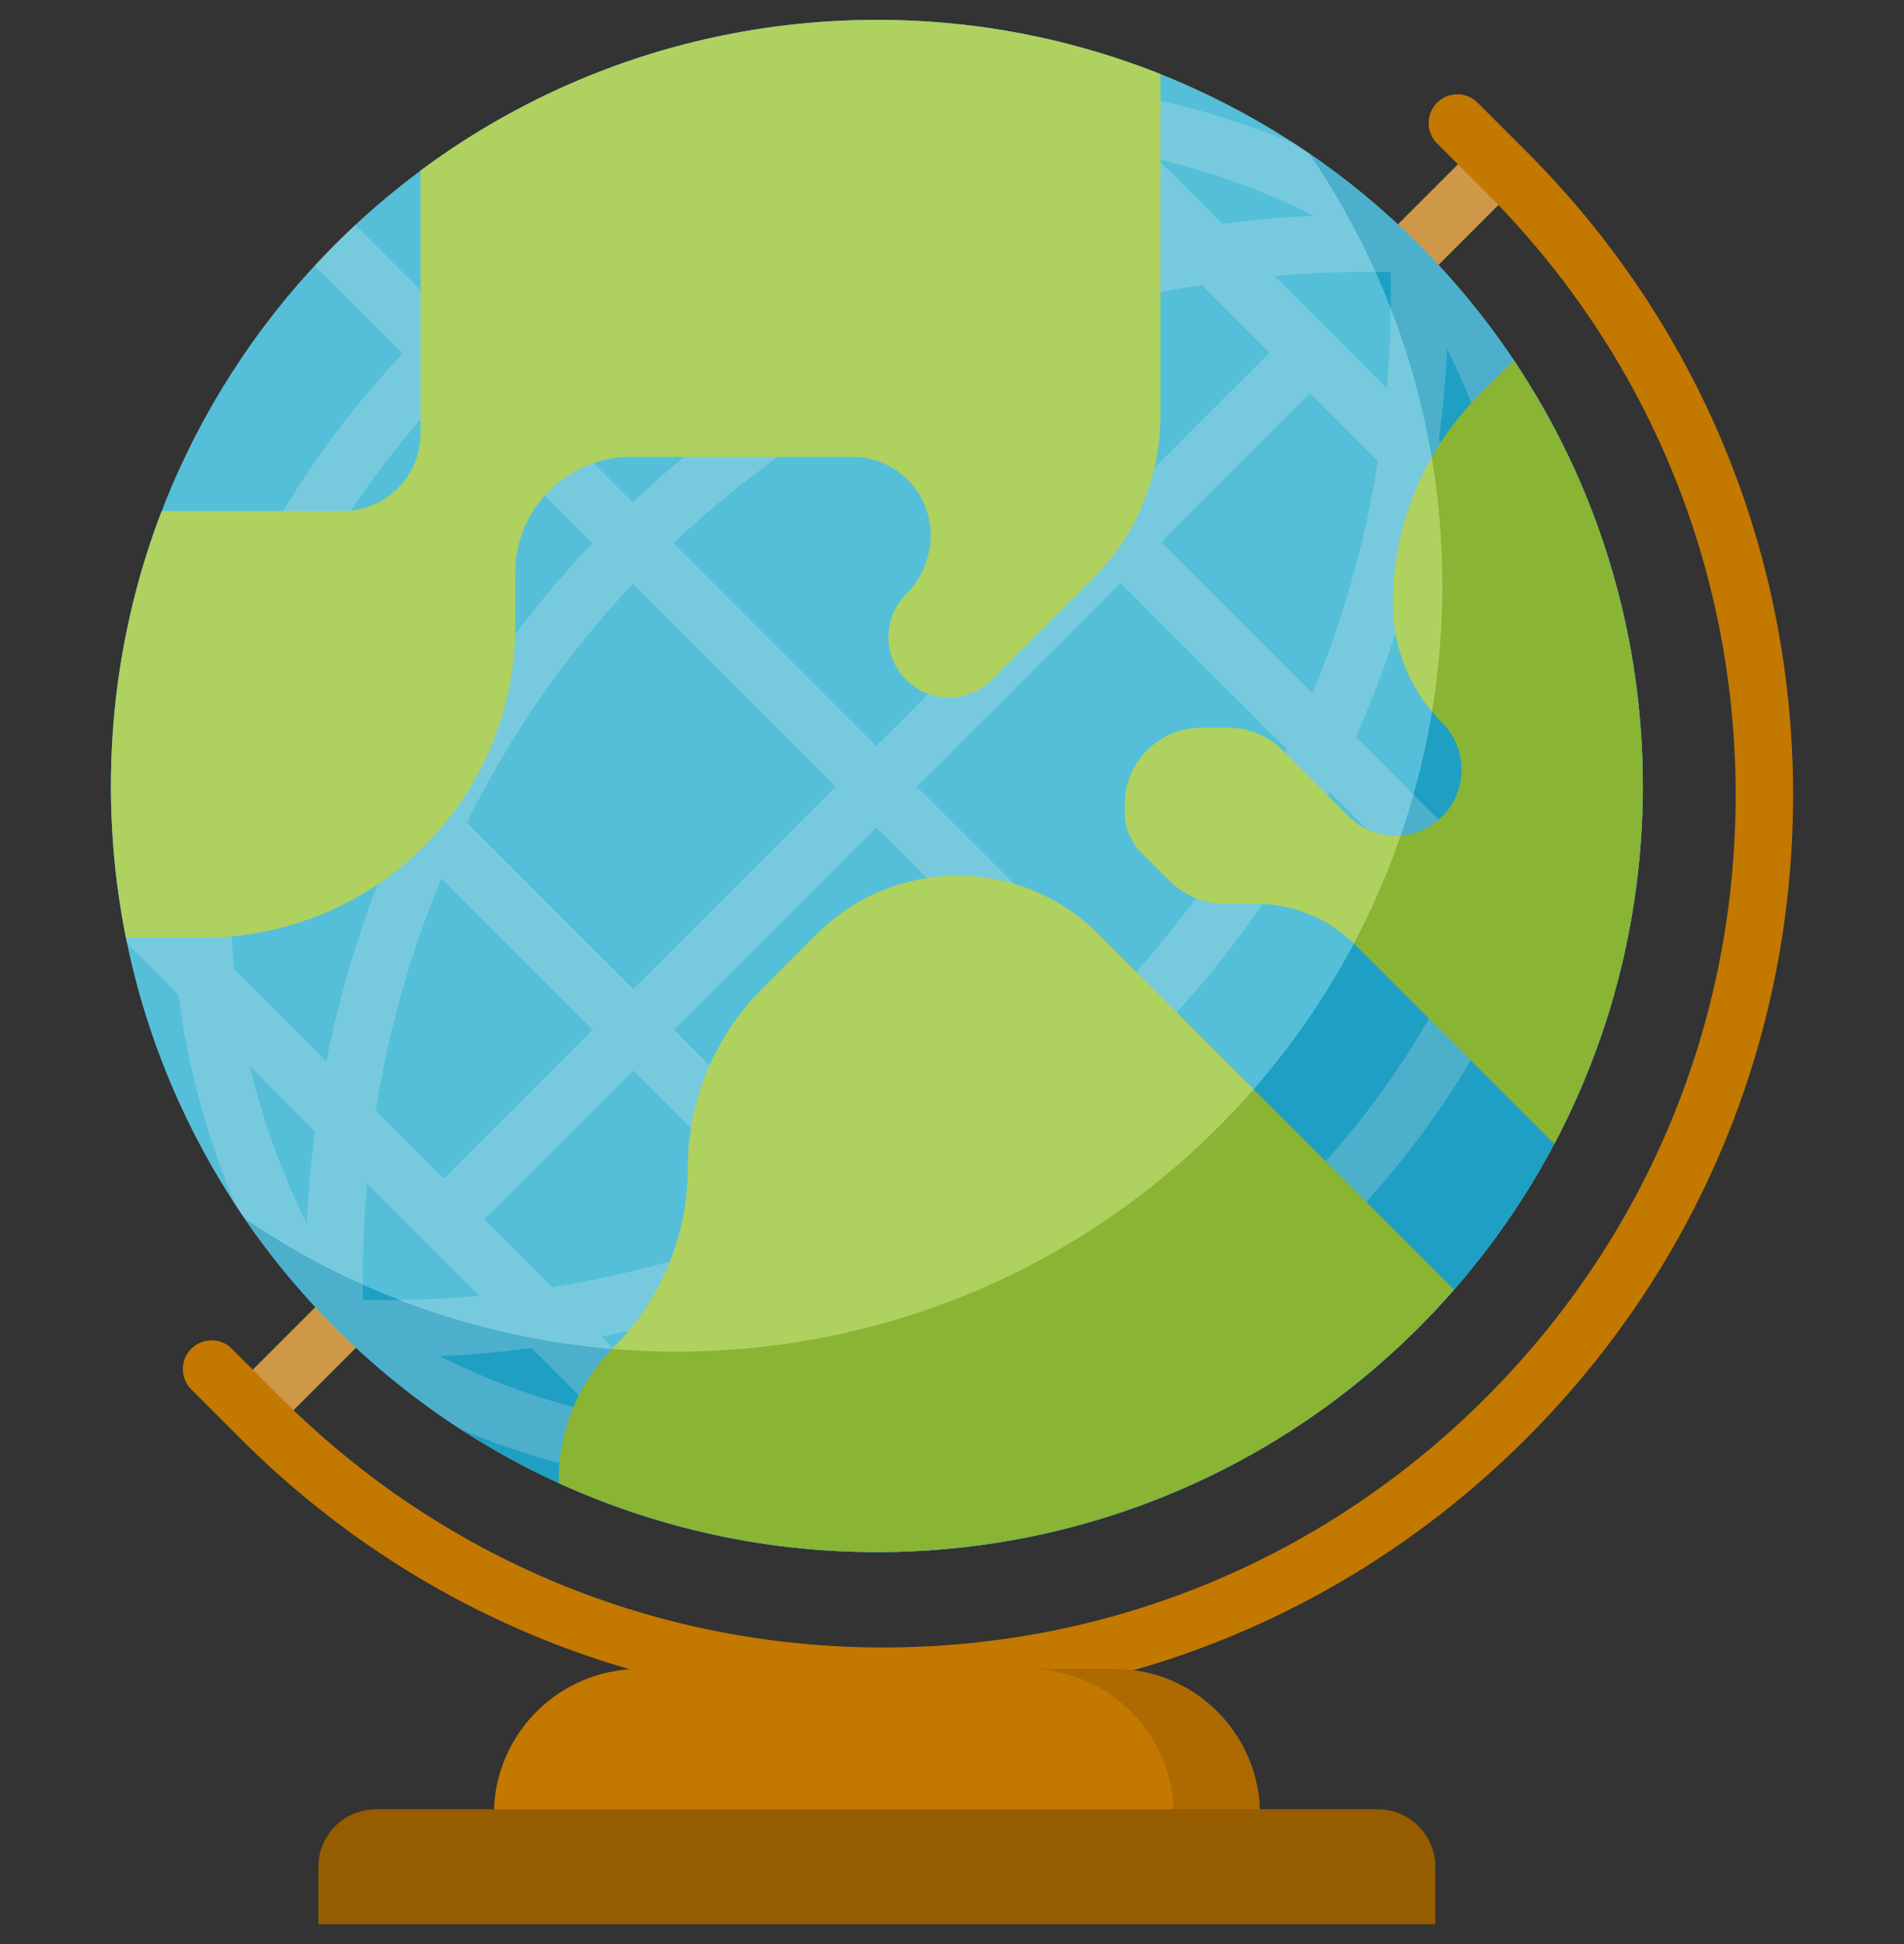 <svg width="48" height="49" viewBox="0 0 48 49" fill="none" xmlns="http://www.w3.org/2000/svg">
<rect x="0" y="0" width="48" height="49" fill="#333333" stroke="none"/>
<g id="fi_587874" clip-path="url(#clip0_9244_1578)">
<path id="Vector" d="M5.894 35.002L6.918 36.026L38.323 4.62L37.299 3.596L5.894 35.002Z" fill="#CD9847"/>
<path id="Vector_2" d="M22.107 39.122C32.772 39.122 41.417 30.476 41.417 19.811C41.417 9.146 32.772 0.5 22.107 0.5C11.442 0.5 2.796 9.146 2.796 19.811C2.796 30.476 11.442 39.122 22.107 39.122Z" fill="#55BFD9"/>
<path id="Vector_3" d="M35.761 6.156C34.898 5.293 33.972 4.53 33.001 3.864C38.15 11.383 37.387 21.735 30.709 28.413C24.03 35.092 13.679 35.855 6.159 30.705C6.825 31.677 7.588 32.602 8.451 33.466C15.992 41.007 28.22 41.007 35.761 33.466C43.302 25.924 43.302 13.697 35.761 6.156Z" fill="#1F9FC4"/>
<path id="Vector_4" opacity="0.2" d="M41.311 17.798C41.243 17.141 41.141 16.487 41.005 15.838L39.709 14.541C39.491 12.733 38.987 10.932 38.33 9.332C36.874 7.083 34.938 5.12 32.636 3.62C31.165 3.01 29.353 2.447 27.376 2.209L26.08 0.912C25.431 0.777 24.776 0.674 24.119 0.606C24.064 1.057 24.32 1.201 25.191 2.072C22.998 2.06 20.846 2.427 18.769 3.16L16.839 1.23C16.345 1.37 15.855 1.529 15.371 1.709C15.445 1.918 15.371 1.811 17.304 3.744C15.117 4.718 13.054 6.11 11.173 7.888L8.956 5.671C8.786 5.83 8.617 5.99 8.452 6.156C8.274 6.333 8.103 6.514 7.934 6.696L10.15 8.913C8.388 10.784 7.008 12.835 6.039 15.009C4.115 13.085 4.217 13.15 4.004 13.076C3.825 13.56 3.665 14.05 3.526 14.544L5.456 16.474C4.723 18.549 4.356 20.701 4.367 22.895C3.461 21.989 3.343 21.769 2.901 21.823C2.97 22.48 3.072 23.135 3.208 23.784L4.504 25.081C4.744 27.073 5.319 28.899 5.939 30.378C6.655 31.47 7.492 32.506 8.452 33.466C9.432 34.446 10.493 35.298 11.611 36.024C13.284 36.728 15.045 37.197 16.837 37.413C17.397 37.973 17.81 38.392 18.122 38.707C18.775 38.844 19.433 38.947 20.095 39.016C20.153 38.579 19.924 38.452 19.023 37.55C21.197 37.563 23.362 37.197 25.444 36.462C26.447 37.465 27.015 38.051 27.368 38.394C27.865 38.253 28.357 38.093 28.844 37.913C28.771 37.706 28.84 37.809 26.909 35.879C29.083 34.91 31.133 33.53 33.005 31.767L35.221 33.984C35.404 33.815 35.584 33.643 35.762 33.466C35.927 33.3 36.088 33.131 36.247 32.961L34.03 30.744C35.808 28.863 37.199 26.801 38.174 24.613C39.619 26.058 39.951 26.448 40.207 26.551C40.388 26.066 40.547 25.574 40.688 25.078L38.758 23.148C39.49 21.073 39.857 18.921 39.846 16.727C40.781 17.662 40.872 17.851 41.311 17.798ZM36.481 8.791C37.094 10.02 37.58 11.341 37.911 12.744L36.273 11.106C36.362 10.429 36.439 9.659 36.481 8.791ZM35.059 6.858C35.079 7.849 35.045 8.828 34.961 9.794L32.124 6.956C33.09 6.872 34.069 6.838 35.059 6.858ZM27.227 13.666L22.089 18.804L16.976 13.69C18.794 11.971 20.831 10.559 23.033 9.472L27.227 13.666ZM24.441 8.832C26.3 8.054 28.262 7.498 30.297 7.178L32.006 8.887L28.251 12.642L24.441 8.832ZM21.065 19.828L15.962 24.931L11.768 20.738C12.847 18.55 14.249 16.525 15.953 14.716L21.065 19.828ZM14.938 25.956L11.182 29.711L9.473 28.001C9.793 25.967 10.35 24.005 11.127 22.145L14.938 25.956ZM15.962 26.98L19.772 30.79C17.912 31.567 15.95 32.123 13.916 32.444L12.207 30.735L15.962 26.98ZM16.986 25.956L22.089 20.852L27.201 25.964C25.393 27.669 23.367 29.07 21.179 30.149L16.986 25.956ZM23.113 19.828L28.251 14.691L32.445 18.884C31.358 21.086 29.946 23.124 28.227 24.941L23.113 19.828ZM29.275 13.666L33.03 9.911L34.74 11.621C34.419 13.655 33.863 15.617 33.086 17.477L29.275 13.666ZM33.128 5.437C32.454 5.468 31.627 5.537 30.811 5.644L29.174 4.006C30.564 4.334 31.893 4.82 33.128 5.437ZM26.722 3.603L29.052 5.933C27.11 6.318 25.209 6.911 23.345 7.736L19.913 4.304C22.095 3.631 24.388 3.384 26.722 3.603ZM18.405 4.844L21.96 8.399C19.766 9.528 17.754 10.955 15.951 12.666L12.198 8.912C14.181 7.042 16.279 5.714 18.405 4.844ZM11.174 9.937L14.928 13.691C13.232 15.485 11.816 17.485 10.695 19.664L7.139 16.109C8.004 13.996 9.322 11.91 11.174 9.937ZM7.732 30.832C7.116 29.597 6.629 28.268 6.3 26.877L7.94 28.516C7.835 29.309 7.766 30.116 7.732 30.832ZM8.229 26.757L5.898 24.427C5.692 22.222 5.89 19.916 6.599 17.617L10.032 21.05C9.223 22.876 8.618 24.787 8.229 26.757ZM9.154 32.764C9.133 31.773 9.167 30.794 9.251 29.828L12.089 32.665C11.123 32.749 10.144 32.783 9.154 32.764ZM11.086 34.185C11.886 34.147 12.702 34.07 13.402 33.978L15.04 35.616C13.718 35.304 12.393 34.837 11.086 34.185ZM17.491 36.019L15.161 33.689C17.136 33.295 19.026 32.701 20.867 31.885L24.3 35.318C22.097 35.998 19.791 36.235 17.491 36.019ZM25.808 34.778L22.253 31.223C24.432 30.101 26.432 28.686 28.226 26.989L31.98 30.743C30.009 32.593 27.936 33.908 25.808 34.778ZM33.005 29.72L29.251 25.966C30.962 24.163 32.389 22.151 33.518 19.957L37.073 23.512C36.115 25.852 34.717 27.904 33.005 29.72ZM37.613 22.004L34.181 18.572C34.993 16.74 35.593 14.842 35.984 12.865L38.314 15.195C38.524 17.437 38.313 19.731 37.613 22.004Z" fill="#FFF9EB"/>
<g id="Group">
<path id="Vector_5" d="M31.605 27.456L15.43 34C14.514 34.937 14.065 36.162 14.086 37.381C21.208 40.632 29.9 39.327 35.761 33.465C36.073 33.154 36.37 32.834 36.656 32.507L31.605 27.456Z" fill="#89B434"/>
<path id="Vector_6" d="M38.163 9.079L37.294 9.948C36.82 10.422 36.419 10.954 36.093 11.526L36.101 17.941C36.182 18.038 36.268 18.133 36.359 18.224C37.009 18.874 37.009 19.929 36.359 20.579C36.067 20.871 35.693 21.031 35.311 21.061L34.132 23.782C34.142 23.792 34.154 23.802 34.164 23.812L39.185 28.833C42.469 22.622 42.128 14.997 38.163 9.079Z" fill="#89B434"/>
</g>
<g id="Group_2">
<path id="Vector_7" d="M24.143 22.07C22.813 22.07 21.539 22.598 20.599 23.537L19.21 24.927C18.012 26.125 17.339 27.749 17.339 29.443C17.339 31.137 16.666 32.762 15.468 33.959C15.455 33.973 15.443 33.986 15.43 34C20.898 34.459 26.525 32.598 30.709 28.413C31.021 28.102 31.319 27.783 31.605 27.456L27.686 23.537C26.746 22.598 25.472 22.07 24.143 22.07Z" fill="#AFD15F"/>
<path id="Vector_8" d="M29.253 1.867C23.145 -0.562 16.049 0.249 10.602 4.299V10.924C10.602 12.005 9.726 12.881 8.645 12.881H4.078C2.759 16.319 2.458 20.058 3.177 23.634H5.125C7.211 23.634 9.212 22.805 10.688 21.33C12.163 19.855 12.992 17.854 12.992 15.767V14.429C12.992 13.657 13.299 12.915 13.845 12.369C14.392 11.822 15.133 11.516 15.906 11.516H21.489C22.578 11.515 23.461 12.398 23.461 13.487C23.461 14.046 23.239 14.582 22.843 14.978C22.248 15.573 22.248 16.539 22.843 17.134C23.439 17.73 24.404 17.73 25 17.134L27.556 14.578C28.642 13.492 29.253 12.018 29.253 10.481L29.253 1.867Z" fill="#AFD15F"/>
<path id="Vector_9" d="M34.003 20.579L32.333 18.909C31.971 18.547 31.48 18.343 30.968 18.343H30.285C29.218 18.343 28.354 19.208 28.354 20.274V20.466C28.354 20.855 28.508 21.229 28.783 21.504L29.471 22.191C29.848 22.569 30.36 22.781 30.894 22.781H31.674C32.593 22.781 33.475 23.141 34.132 23.781C34.598 22.9 34.991 21.99 35.311 21.061C34.843 21.097 34.362 20.937 34.003 20.579Z" fill="#AFD15F"/>
<path id="Vector_10" d="M36.093 11.526C35.457 12.641 35.112 13.91 35.112 15.215C35.112 16.215 35.465 17.179 36.101 17.941C36.453 15.818 36.451 13.648 36.093 11.526Z" fill="#AFD15F"/>
</g>
<g id="Group_3">
<path id="Vector_11" d="M22.268 42.973C16.146 42.973 10.387 40.586 6.053 36.251L4.822 35.02C4.539 34.737 4.539 34.279 4.822 33.996C5.104 33.713 5.563 33.713 5.846 33.996L7.077 35.227C11.138 39.288 16.533 41.525 22.268 41.525C28.003 41.525 33.398 39.288 37.459 35.227C41.52 31.166 43.756 25.771 43.756 20.036C43.756 14.301 41.52 8.906 37.459 4.845L36.228 3.614C35.945 3.331 35.945 2.873 36.228 2.59C36.51 2.307 36.969 2.307 37.252 2.59L38.483 3.821C42.817 8.156 45.204 13.914 45.204 20.036C45.204 26.158 42.817 31.917 38.483 36.251C34.148 40.586 28.39 42.973 22.268 42.973Z" fill="#C37800"/>
<path id="Vector_12" d="M31.762 45.736C31.762 45.027 31.56 44.366 31.212 43.805C30.566 42.761 29.41 42.067 28.093 42.067H16.12C14.803 42.067 13.648 42.761 13.001 43.805C12.653 44.366 12.451 45.027 12.451 45.736V47.052H31.762V45.736H31.762Z" fill="#C37800"/>
</g>
<path id="Vector_13" d="M31.212 43.804C30.565 42.761 29.41 42.066 28.092 42.066H25.92C27.238 42.066 28.392 42.761 29.04 43.804C29.387 44.365 29.589 45.027 29.589 45.735V47.052H31.761V45.735C31.761 45.027 31.56 44.365 31.212 43.804Z" fill="#AC6A00"/>
<path id="Vector_14" d="M8.027 47.052C8.027 46.252 8.676 45.603 9.476 45.603H34.737C35.536 45.603 36.185 46.252 36.185 47.052V48.5H8.027V47.052Z" fill="#965C00"/>
</g>
<defs>
<clipPath id="clip0_9244_1578">
<rect width="48" height="48" fill="white" transform="translate(0 0.5)"/>
</clipPath>
</defs>
</svg>
